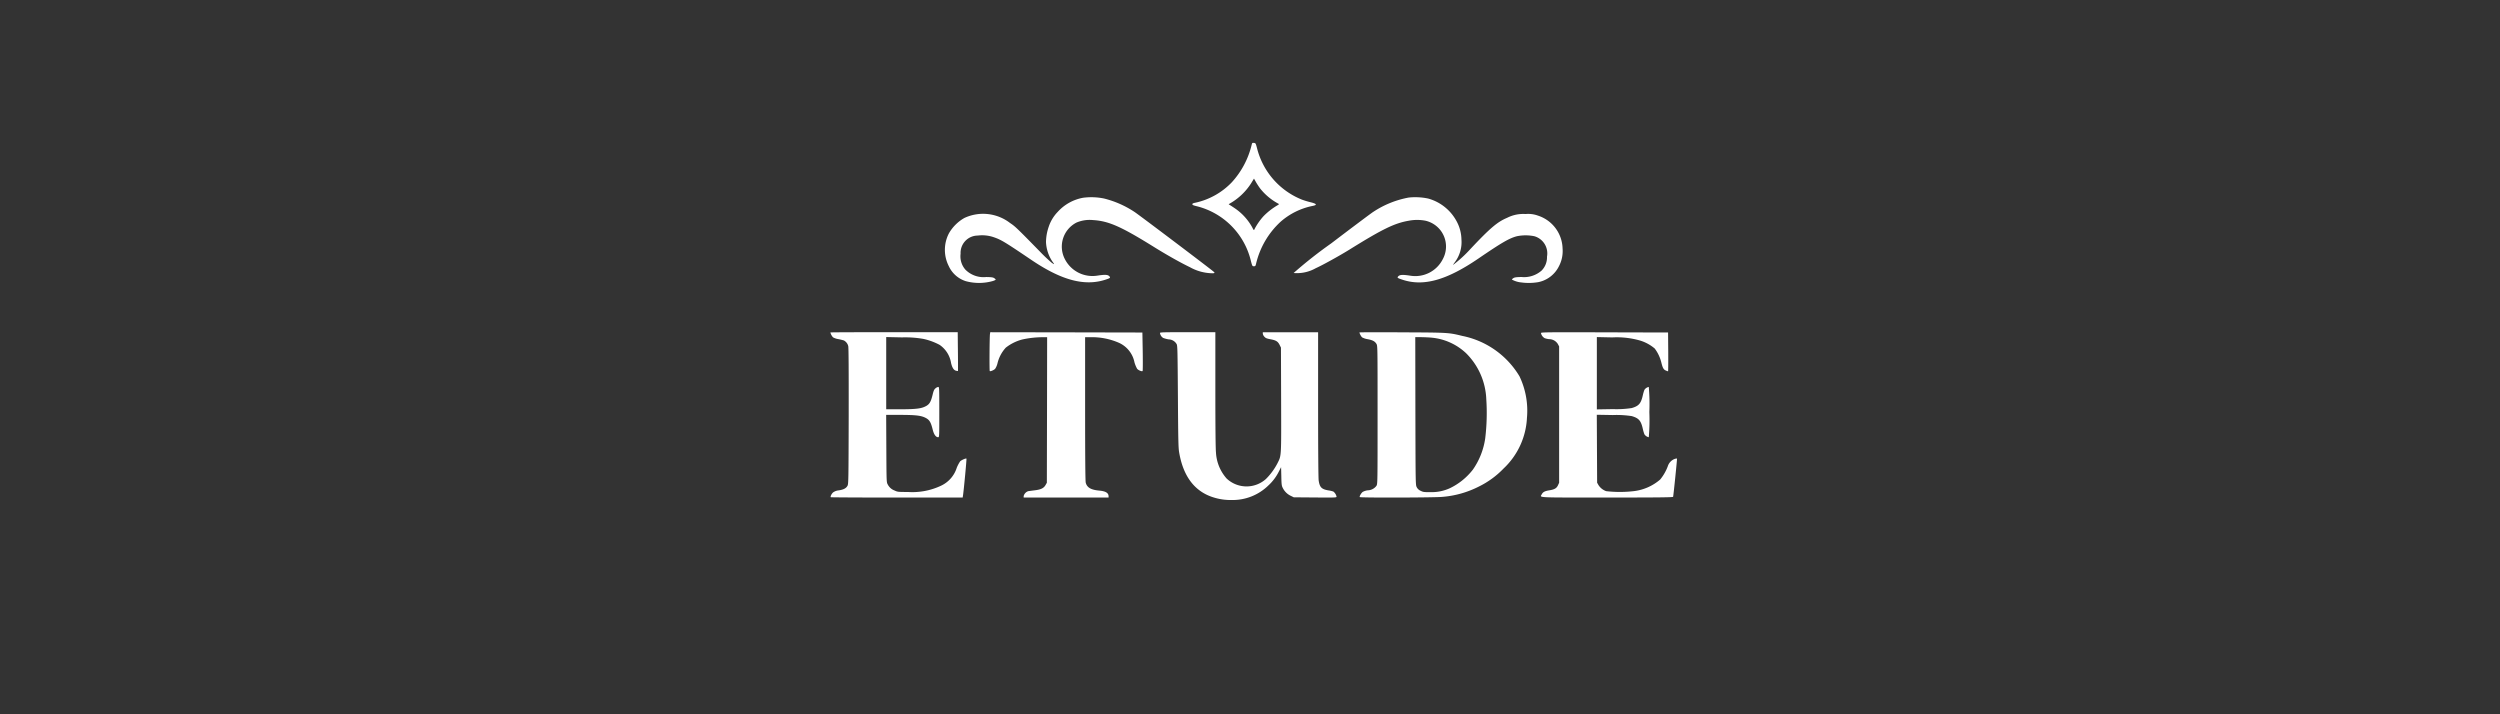 <svg xmlns="http://www.w3.org/2000/svg" width="280" height="80" viewBox="0 0 280 80">
  <rect x="0" y="0" width="280" height="80" fill="#333333" stroke="none"/>
  <g id="그룹_472" data-name="그룹 472" transform="translate(-4259 -13585)">
    <g id="w_Kazqs6oejfjgzeBHjA5sw7xhukKjQAETq8lfK7SN6J3n61QGw8fAMQvX5oQulWQYxxfToSi0ACdAihI88AkaE9ZhkjACbs6FLnNaCkI5ocYfR1ALNNRcocFcSjB4qhwB44rDHgyW4-Tz2X_d8LkA" transform="translate(4352 13600.996)">
      <path id="패스_156" data-name="패스 156" d="M105.375-309.293a9.494,9.494,0,0,1-2.209,4.155,7.994,7.994,0,0,1-4.042,2.284c-.294.056-.382.1-.382.181s.119.138.557.238a8.3,8.3,0,0,1,6.013,6.169c.138.513.15.538.319.538s.181-.031.244-.269a9.288,9.288,0,0,1,2.753-4.718,7.749,7.749,0,0,1,3.585-1.771c.544-.106.469-.238-.238-.413a9.131,9.131,0,0,1-.97-.294,8.41,8.41,0,0,1-5.031-5.8c-.138-.513-.15-.532-.338-.551S105.438-309.543,105.375-309.293Zm.97,4.868a6.563,6.563,0,0,0,1.927,1.633c.094.044.169.094.169.113s-.106.094-.232.163a7.356,7.356,0,0,0-1.514,1.2,7.036,7.036,0,0,0-.976,1.4c-.056.175-.131.156-.219-.069a6.2,6.2,0,0,0-2.008-2.24c-.294-.2-.582-.382-.626-.407s-.063-.05-.019-.069a6.879,6.879,0,0,0,2.465-2.3l.332-.544.219.388A7.487,7.487,0,0,0,106.345-304.425ZM86.51-303.4a5.047,5.047,0,0,0-2.853,1.589,4.364,4.364,0,0,0-1,1.652,5.428,5.428,0,0,0-.307,1.714,4.253,4.253,0,0,0,.713,2.184c.257.344.25.369-.063.15a17.682,17.682,0,0,1-1.339-1.27c-2.578-2.634-2.784-2.828-3.329-3.185a4.947,4.947,0,0,0-5.124-.569,4.635,4.635,0,0,0-1.727,1.714,4.018,4.018,0,0,0-.019,3.679,3.137,3.137,0,0,0,1.9,1.683,5.654,5.654,0,0,0,3.028-.013c.175-.056.325-.125.325-.156s-.075-.113-.169-.169c-.131-.088-.319-.113-.882-.125a2.861,2.861,0,0,1-2.353-.838,2.264,2.264,0,0,1-.526-1.771,1.934,1.934,0,0,1,1.915-2.034,4.005,4.005,0,0,1,1.789.181c.838.288,1.226.519,4.261,2.572,3.36,2.265,5.932,2.947,8.272,2.184.538-.175.582-.219.407-.394s-.507-.181-1.326-.056a3.468,3.468,0,0,1-3.648-1.865,3.03,3.03,0,0,1,1.3-4.073,3.77,3.77,0,0,1,1.877-.282c1.739.106,3.122.72,6.758,2.978,1.433.895,3.1,1.833,4.067,2.29a5.261,5.261,0,0,0,2.634.688c.169-.044.169-.05.05-.163-.263-.25-8.353-6.363-8.879-6.707a10.976,10.976,0,0,0-3.4-1.5A7.072,7.072,0,0,0,86.51-303.4Zm36.478-.025A10.7,10.7,0,0,0,119-301.816c-.238.15-2.359,1.739-4.718,3.535a49.668,49.668,0,0,0-4.2,3.31,4.277,4.277,0,0,0,2.49-.544c.688-.3,2.69-1.408,3.785-2.09,3.7-2.3,5.031-2.947,6.626-3.222a4.935,4.935,0,0,1,1.871,0,2.961,2.961,0,0,1,1.946,4.286,3.449,3.449,0,0,1-3.642,1.871c-.838-.131-1.17-.113-1.339.056s-.144.2.513.413c2.34.751,4.905.025,8.447-2.39,2.622-1.789,3.46-2.278,4.317-2.5a4.849,4.849,0,0,1,1.946,0,2,2,0,0,1,1.42,2.29,2.1,2.1,0,0,1-.613,1.564,2.976,2.976,0,0,1-2.253.713c-.576.013-.763.038-.895.125-.094.056-.169.131-.169.163a2.679,2.679,0,0,0,1.032.319,6.352,6.352,0,0,0,1.921-.031,3.306,3.306,0,0,0,2.315-1.783,3.631,3.631,0,0,0,.407-1.971,3.979,3.979,0,0,0-2.766-3.7,3.174,3.174,0,0,0-1.377-.175,3.976,3.976,0,0,0-2.059.419c-1.1.463-1.915,1.151-4.13,3.51a14.318,14.318,0,0,1-1.915,1.758c-.05.038.019-.069.144-.244a3.741,3.741,0,0,0,.776-2.6,4.426,4.426,0,0,0-.513-1.977,5.182,5.182,0,0,0-3.216-2.6A7.02,7.02,0,0,0,122.988-303.424ZM58.2-288.313a1.3,1.3,0,0,0,.294.544,1.665,1.665,0,0,0,.588.2,6.261,6.261,0,0,1,.626.15.981.981,0,0,1,.494.638c.044.156.056,2.822.05,7.834-.019,7.171-.025,7.6-.131,7.8-.156.288-.432.432-.97.519a1.315,1.315,0,0,0-.638.225c-.175.144-.338.476-.269.544.025.019,3.354.038,7.408.038h7.364l.038-.238c.094-.613.419-4.092.388-4.123-.056-.063-.576.163-.713.313a3.9,3.9,0,0,0-.375.713,3.312,3.312,0,0,1-1.777,2.015,7.527,7.527,0,0,1-3.7.695c-1.089,0-1.151-.006-1.483-.163a1.4,1.4,0,0,1-.77-.682c-.138-.244-.138-.3-.156-4.023l-.019-3.767h1.583c1.783.006,2.359.075,2.878.357.394.213.551.482.745,1.27.138.563.357.876.619.876.125,0,.125-.05.125-2.816,0-2.734-.006-2.816-.119-2.816a.618.618,0,0,0-.307.156c-.15.125-.213.263-.319.7-.194.807-.35,1.076-.745,1.289-.519.282-1.095.35-2.872.357H64.454v-8.09l1.771.038a11.871,11.871,0,0,1,2.39.169,7.007,7.007,0,0,1,1.821.669,3.031,3.031,0,0,1,1.283,2.04c.144.576.325.826.619.87l.156.019v-.738c0-.4-.006-1.383-.019-2.171l-.013-1.439H65.33C61.407-288.345,58.2-288.332,58.2-288.313Zm17.876.169c-.05.275-.075,4.111-.025,4.155.063.063.457-.1.6-.25a1.887,1.887,0,0,0,.263-.607,3.979,3.979,0,0,1,.932-1.764,5.068,5.068,0,0,1,1.84-.914,10.885,10.885,0,0,1,2.309-.257h.482l-.013,8.147-.019,8.153-.15.263c-.2.35-.526.507-1.233.588-.307.038-.626.081-.707.094a.782.782,0,0,0-.507.551v.163h9.511v-.144c0-.369-.332-.569-1.014-.632-.957-.081-1.4-.338-1.545-.895-.044-.163-.069-2.853-.069-8.265v-8.021h.526a7.557,7.557,0,0,1,3.279.632,3.057,3.057,0,0,1,1.727,2.2,3.614,3.614,0,0,0,.288.695c.138.175.544.338.619.257.025-.031.031-1.014.013-2.184l-.038-2.127-8.516-.019-8.522-.013Zm19.04-.106a.769.769,0,0,0,.363.551,3.013,3.013,0,0,0,.619.163,1.054,1.054,0,0,1,.882.526c.1.181.106.657.144,5.863.031,4.787.05,5.756.138,6.257.444,2.628,1.671,4.3,3.673,4.993a6.367,6.367,0,0,0,2.221.35,5.715,5.715,0,0,0,4.117-1.646,5.335,5.335,0,0,0,1.151-1.533l.257-.5.025,1.026c.019.926.038,1.057.163,1.3a1.915,1.915,0,0,0,.876.876l.357.175,2.4.019c2.271.019,2.39.013,2.39-.094a.99.99,0,0,0-.357-.569,2.9,2.9,0,0,0-.557-.131c-.763-.131-.976-.344-1.089-1.114-.038-.263-.063-3.541-.063-8.516v-8.084h-6.194v.156a.623.623,0,0,0,.175.344c.138.156.257.206.663.282.638.119.845.244,1.039.626l.156.313.019,5.863c.019,6.551.038,6.194-.425,7.12a7.05,7.05,0,0,1-1.283,1.739,3.252,3.252,0,0,1-4.4-.063,4.763,4.763,0,0,1-1.189-2.916c-.044-.432-.069-2.778-.069-7.052v-6.413h-3.1C95.458-288.345,95.113-288.332,95.113-288.251Zm22.337-.063a1.336,1.336,0,0,0,.294.544,1.81,1.81,0,0,0,.607.206c.582.106.832.244,1.007.532.125.219.125.288.125,7.946s0,7.727-.125,7.946a1.246,1.246,0,0,1-.982.507,1.622,1.622,0,0,0-.551.175c-.169.119-.388.494-.338.582s8.3.063,9.192-.019a10.909,10.909,0,0,0,4.13-1.151,9.835,9.835,0,0,0,2.791-2.034,8.336,8.336,0,0,0,2.615-5.688,8.926,8.926,0,0,0-.838-4.636,9.675,9.675,0,0,0-6.413-4.524c-1.527-.375-1.571-.375-6.739-.4C119.6-288.345,117.451-288.338,117.451-288.313Zm8.14.588a6.508,6.508,0,0,1,3.829,1.758,7.674,7.674,0,0,1,2.24,5.118,23.624,23.624,0,0,1-.119,4.392,8.137,8.137,0,0,1-1.377,3.5,7.2,7.2,0,0,1-2.559,2.077,4.861,4.861,0,0,1-2.177.451c-.751.006-.838-.006-1.12-.15a.85.85,0,0,1-.438-.407c-.131-.25-.131-.319-.15-8.528l-.013-8.272h.669C124.753-287.781,125.3-287.756,125.591-287.725Zm12.195-.519a.855.855,0,0,0,.425.576,2.33,2.33,0,0,0,.482.106,1.145,1.145,0,0,1,.982.544l.144.269v15.267l-.131.288c-.156.332-.388.469-.976.563-.482.075-.713.194-.832.432-.213.407-.845.375,7.289.375,5.857,0,7.4-.019,7.415-.081.038-.106.463-4.261.438-4.286a.715.715,0,0,0-.263.044,1.29,1.29,0,0,0-.77.82,5.227,5.227,0,0,1-.851,1.483,5.51,5.51,0,0,1-2.928,1.3,13.291,13.291,0,0,1-3.122.006,1.678,1.678,0,0,1-.863-.682l-.15-.263-.019-3.8-.019-3.811,1.8.031a11.271,11.271,0,0,1,2.115.119c.807.238,1.039.513,1.251,1.477a4.108,4.108,0,0,0,.169.563.755.755,0,0,0,.488.325,22.529,22.529,0,0,0,.063-2.816,22.529,22.529,0,0,0-.063-2.816.755.755,0,0,0-.488.325,4.111,4.111,0,0,0-.169.563c-.213.964-.444,1.239-1.251,1.477a11.232,11.232,0,0,1-2.109.119l-1.8.031v-8.1l1.739.038a9.423,9.423,0,0,1,3.122.357,4.589,4.589,0,0,1,1.621.888,4.287,4.287,0,0,1,.745,1.583c.144.588.25.776.5.882a1.5,1.5,0,0,0,.25.088c.019,0,.025-.976.019-2.177l-.019-2.171-7.114-.019C138.349-288.345,137.786-288.338,137.786-288.244Z" transform="translate(-58.198 309.552)" fill="#fff"/>
    </g>
    <rect id="사각형_573" data-name="사각형 573" width="280" height="80" transform="translate(4259 13585)" fill="none"/>
  </g>
</svg>
